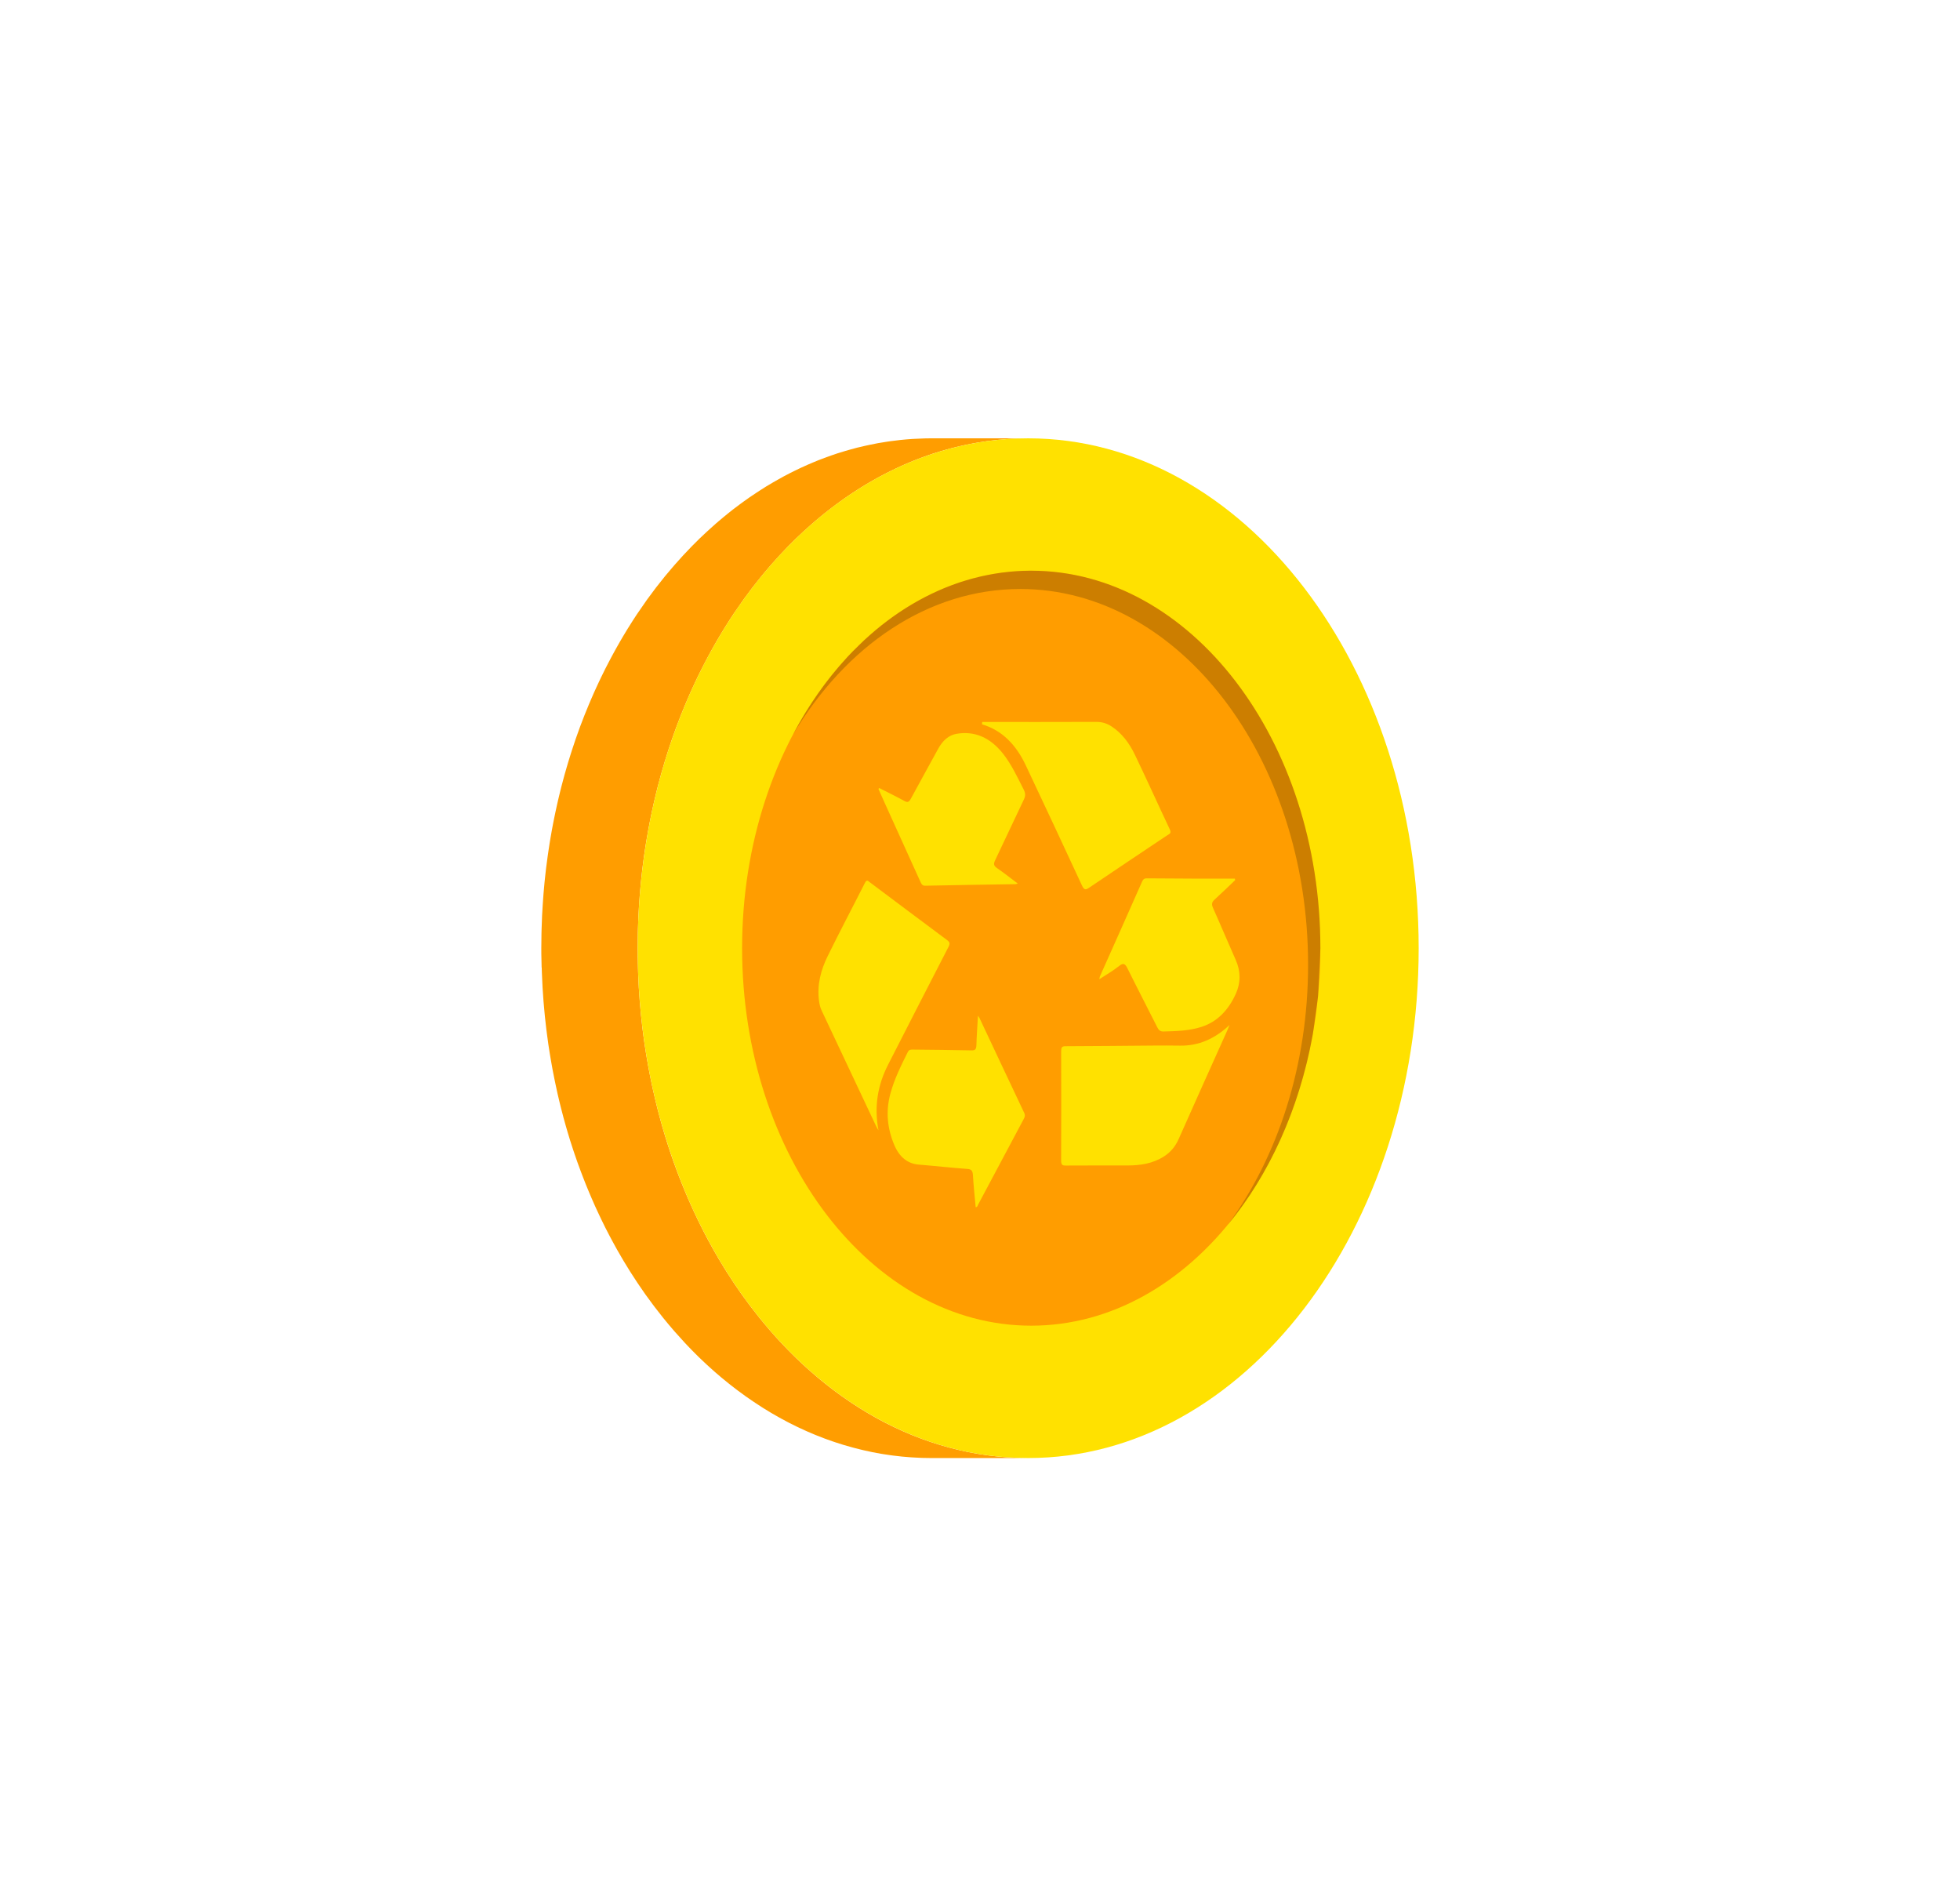 <?xml version="1.0" encoding="UTF-8"?><svg id="graphic" xmlns="http://www.w3.org/2000/svg" viewBox="0 0 917.56 887.62"><defs><style>.cls-1{fill:#ff9d00;}.cls-2{fill:#ffe100;}.cls-3{opacity:.2;}</style></defs><g><path class="cls-1" d="M253.56,452.91c-.05-1.67-.08-3.34-.11-5.02,0-.43-.02-.86-.03-1.29,0-.93-.01-1.85-.01-2.78,0-2.35,.03-4.68,.08-7.01,.02-.73,.04-1.46,.06-2.19,.05-1.62,.1-3.24,.18-4.86,.02-.4,.02-.8,.04-1.2,.03-.56,.07-1.11,.1-1.67,.05-.86,.1-1.73,.15-2.59,.07-1.09,.14-2.19,.22-3.28,.06-.85,.12-1.7,.19-2.55,.09-1.1,.19-2.19,.29-3.29,.08-.83,.15-1.66,.23-2.49,.11-1.12,.24-2.24,.36-3.35,.09-.79,.17-1.59,.27-2.38,.02-.2,.04-.41,.07-.61,.08-.66,.18-1.31,.26-1.97,.15-1.21,.31-2.41,.48-3.61,.12-.87,.25-1.74,.38-2.61,.17-1.16,.35-2.32,.53-3.47,.14-.89,.29-1.77,.44-2.65,.19-1.13,.39-2.26,.59-3.38,.16-.89,.33-1.77,.5-2.66,.21-1.11,.43-2.22,.66-3.33,.18-.88,.36-1.76,.55-2.64,.23-1.1,.48-2.2,.72-3.3,.19-.87,.39-1.73,.59-2.59,.26-1.1,.52-2.2,.79-3.29,.21-.85,.42-1.69,.63-2.53,.28-1.11,.58-2.21,.88-3.32,.22-.81,.43-1.63,.66-2.44,.32-1.14,.65-2.27,.98-3.4,.22-.76,.44-1.53,.67-2.29,.37-1.22,.75-2.44,1.13-3.65,.21-.65,.41-1.31,.62-1.96,.53-1.63,1.07-3.25,1.62-4.86,.08-.22,.15-.45,.23-.68,.64-1.84,1.29-3.66,1.96-5.47,.21-.56,.43-1.11,.64-1.67,.47-1.25,.94-2.49,1.43-3.72,.27-.69,.56-1.38,.84-2.06,.44-1.09,.88-2.17,1.33-3.25,.31-.74,.63-1.46,.94-2.2,.44-1.02,.87-2.03,1.32-3.04,.33-.75,.68-1.5,1.02-2.24,.44-.98,.89-1.95,1.35-2.92,.35-.75,.71-1.5,1.07-2.24,.46-.95,.92-1.89,1.39-2.83,.17-.34,.34-.69,.51-1.04,.22-.43,.44-.85,.66-1.27,.42-.81,.83-1.63,1.26-2.43,.41-.78,.83-1.56,1.24-2.34,.43-.8,.86-1.6,1.3-2.39,.42-.77,.85-1.53,1.28-2.29,.44-.79,.89-1.57,1.34-2.35,.44-.76,.88-1.51,1.32-2.25,.46-.77,.92-1.54,1.39-2.3,.23-.37,.45-.75,.68-1.13,.14-.23,.3-.46,.44-.69,1.29-2.07,2.59-4.12,3.93-6.13,.14-.21,.28-.41,.42-.61,1.25-1.87,2.53-3.71,3.83-5.53,.18-.25,.34-.51,.52-.75,.13-.18,.26-.35,.39-.52,1.23-1.7,2.47-3.37,3.73-5.02,.12-.15,.24-.3,.36-.45,1.16-1.5,2.33-2.98,3.52-4.44,.17-.21,.33-.42,.5-.62,.24-.3,.49-.58,.74-.88,.83-1,1.67-1.99,2.51-2.97,.42-.49,.85-.99,1.28-1.48,.98-1.12,1.97-2.22,2.97-3.31,.23-.25,.45-.52,.69-.77,.05-.06,.11-.11,.16-.17,1.22-1.32,2.45-2.62,3.7-3.9,.24-.25,.48-.48,.72-.73,1.01-1.03,2.03-2.05,3.06-3.05,.11-.1,.21-.21,.32-.32,.4-.38,.8-.75,1.21-1.13,.72-.68,1.43-1.36,2.16-2.03,.54-.5,1.09-.99,1.63-1.48,.71-.64,1.42-1.28,2.14-1.91,.2-.18,.4-.36,.6-.54,.37-.32,.76-.64,1.13-.96,.67-.57,1.35-1.15,2.03-1.71,.59-.49,1.19-.97,1.78-1.46,.68-.55,1.37-1.1,2.05-1.64,.27-.21,.53-.43,.79-.63,.35-.27,.71-.53,1.07-.8,.65-.5,1.3-.99,1.95-1.47,.63-.47,1.27-.93,1.91-1.4,.66-.48,1.32-.95,1.99-1.41,.3-.21,.59-.42,.88-.63,.36-.25,.72-.48,1.08-.72,.64-.43,1.28-.86,1.92-1.29,.67-.44,1.34-.88,2.01-1.31,.64-.41,1.29-.82,1.94-1.23,.29-.18,.59-.38,.88-.56,.39-.24,.78-.46,1.17-.69,.65-.39,1.29-.77,1.94-1.15,.69-.4,1.38-.8,2.08-1.19,.65-.37,1.31-.74,1.97-1.1,.28-.15,.55-.31,.83-.46,.42-.23,.86-.44,1.28-.67,.66-.35,1.31-.69,1.97-1.03,.71-.36,1.43-.71,2.14-1.06,.66-.33,1.33-.65,1.99-.96,.25-.12,.5-.25,.75-.36,.46-.22,.93-.41,1.4-.63,.69-.31,1.37-.62,2.06-.93,.72-.31,1.44-.62,2.17-.92,.69-.29,1.39-.58,2.08-.86,.24-.1,.47-.2,.71-.29,.49-.19,.98-.37,1.47-.55,.71-.27,1.42-.55,2.14-.81,.73-.27,1.46-.52,2.19-.78,.72-.25,1.44-.5,2.16-.74,.23-.08,.47-.16,.7-.24,.47-.15,.94-.29,1.41-.43,.81-.25,1.61-.51,2.42-.74,.7-.21,1.41-.41,2.11-.6,.81-.23,1.62-.45,2.43-.66,.29-.08,.58-.16,.87-.24,.4-.1,.81-.19,1.21-.28,.88-.22,1.76-.42,2.64-.62,.69-.16,1.39-.31,2.08-.45,.88-.19,1.77-.36,2.66-.53,.4-.07,.79-.16,1.18-.24,.29-.05,.58-.09,.87-.14,1-.17,2-.33,3.01-.49,.64-.1,1.29-.2,1.93-.29,1.08-.15,2.17-.28,3.26-.4,.45-.05,.91-.12,1.36-.17,.1-.01,.21-.02,.31-.03,1.79-.18,3.59-.34,5.4-.45,.4-.03,.81-.04,1.21-.06,1.42-.08,2.85-.14,4.28-.18,.26,0,.51-.03,.77-.03,.93-.02,1.87-.03,2.8-.03h45.12c-1.2,0-2.39,.03-3.58,.06-1.43,.04-2.86,.1-4.28,.18-.4,.02-.8,.03-1.2,.06-1.81,.12-3.61,.27-5.4,.45-.56,.06-1.11,.13-1.67,.19-1.09,.13-2.18,.25-3.27,.4-.65,.09-1.29,.19-1.93,.29-1,.15-2.01,.31-3.01,.49-.69,.12-1.37,.25-2.06,.38-.89,.17-1.78,.34-2.66,.53-.7,.15-1.39,.3-2.08,.45-.88,.2-1.76,.41-2.64,.62-.7,.17-1.39,.34-2.08,.52-.81,.21-1.62,.44-2.43,.66-.71,.2-1.41,.39-2.11,.6-.81,.24-1.61,.49-2.42,.74-.7,.22-1.41,.44-2.11,.67-.72,.24-1.44,.49-2.16,.74-.73,.25-1.46,.51-2.19,.78-.72,.26-1.43,.54-2.14,.81-.73,.28-1.45,.56-2.17,.85-.7,.28-1.39,.57-2.08,.86-.72,.3-1.45,.61-2.16,.92-.69,.3-1.38,.61-2.07,.93-.72,.33-1.43,.65-2.14,.99-.67,.32-1.33,.64-2,.97-.71,.35-1.43,.7-2.14,1.06-.66,.34-1.32,.68-1.98,1.03-.7,.37-1.41,.74-2.11,1.13-.66,.36-1.32,.73-1.97,1.1-.69,.39-1.39,.79-2.08,1.19-.65,.38-1.3,.77-1.94,1.16-.68,.41-1.37,.83-2.05,1.25-.65,.4-1.3,.81-1.94,1.23-.67,.43-1.34,.87-2.01,1.31-.64,.42-1.28,.86-1.92,1.29-.65,.45-1.31,.89-1.96,1.35-.67,.47-1.33,.94-1.99,1.42-.64,.46-1.27,.92-1.9,1.39-.66,.49-1.31,.98-1.96,1.48-.62,.47-1.24,.95-1.85,1.43-.69,.54-1.37,1.09-2.06,1.64-.6,.48-1.19,.97-1.78,1.46-.68,.56-1.36,1.14-2.03,1.71-.58,.49-1.16,.99-1.73,1.49-.72,.63-1.43,1.27-2.14,1.91-.54,.49-1.09,.98-1.63,1.48-.73,.67-1.44,1.35-2.16,2.03-.51,.48-1.02,.96-1.53,1.45-1.03,1-2.05,2.02-3.06,3.05-.24,.24-.48,.48-.72,.73-1.25,1.28-2.48,2.58-3.7,3.9-.29,.31-.57,.63-.85,.94-1,1.09-1.99,2.2-2.97,3.31-.43,.49-.85,.98-1.28,1.48-.84,.98-1.68,1.97-2.51,2.97-.41,.5-.82,1-1.23,1.5-1.19,1.46-2.36,2.94-3.52,4.44-.12,.15-.24,.3-.36,.45-1.26,1.65-2.51,3.33-3.73,5.02-.31,.42-.61,.85-.91,1.28-1.3,1.82-2.57,3.66-3.83,5.53-.14,.21-.28,.41-.42,.61-1.34,2.01-2.65,4.06-3.93,6.13-.38,.6-.75,1.21-1.12,1.81-.47,.76-.93,1.53-1.39,2.3-.44,.75-.89,1.5-1.32,2.25-.45,.78-.9,1.56-1.34,2.35-.43,.76-.86,1.53-1.28,2.29-.44,.79-.87,1.59-1.3,2.39-.42,.78-.83,1.56-1.24,2.34-.42,.81-.84,1.62-1.26,2.43-.39,.77-.78,1.54-1.17,2.31-.47,.94-.93,1.89-1.39,2.83-.36,.75-.72,1.49-1.07,2.24-.45,.97-.9,1.94-1.35,2.92-.34,.75-.68,1.49-1.02,2.24-.45,1.01-.89,2.02-1.32,3.04-.31,.73-.63,1.46-.94,2.2-.45,1.08-.89,2.16-1.33,3.25-.28,.69-.56,1.37-.84,2.06-.49,1.23-.96,2.48-1.43,3.72-.21,.56-.43,1.11-.64,1.67-.67,1.81-1.33,3.63-1.96,5.47-.08,.22-.15,.45-.22,.67-.56,1.61-1.1,3.24-1.63,4.87-.21,.65-.41,1.3-.61,1.95-.38,1.22-.77,2.44-1.14,3.66-.23,.76-.45,1.53-.67,2.29-.33,1.13-.66,2.26-.98,3.4-.23,.81-.44,1.63-.66,2.44-.3,1.1-.59,2.21-.88,3.32-.22,.84-.42,1.69-.63,2.53-.27,1.09-.54,2.19-.79,3.28-.2,.87-.4,1.74-.6,2.61-.25,1.09-.49,2.19-.72,3.28-.19,.88-.37,1.76-.55,2.65-.22,1.1-.44,2.21-.65,3.32-.17,.89-.34,1.77-.5,2.66-.2,1.12-.4,2.25-.59,3.37-.15,.89-.3,1.77-.45,2.66-.18,1.15-.36,2.3-.53,3.45-.13,.88-.26,1.75-.39,2.63-.17,1.19-.32,2.39-.47,3.59-.11,.87-.23,1.73-.33,2.6-.09,.78-.18,1.57-.26,2.36-.12,1.12-.25,2.24-.36,3.37-.08,.83-.16,1.66-.23,2.48-.1,1.1-.2,2.19-.29,3.29-.07,.85-.13,1.7-.19,2.55-.08,1.09-.16,2.18-.22,3.28-.05,.86-.1,1.72-.15,2.59-.05,.95-.1,1.91-.14,2.87-.07,1.61-.13,3.23-.18,4.86-.02,.73-.05,1.46-.06,2.19-.05,2.33-.09,4.67-.09,7.01,0,1.37,.02,2.72,.04,4.08,.02,1.67,.06,3.34,.11,5.01,.02,.73,.04,1.46,.06,2.19,.08,2.31,.18,4.62,.32,6.92,0,.04,0,.08,0,.11,.13,2.17,.28,4.33,.45,6.48,.06,.7,.12,1.39,.18,2.09,.13,1.46,.25,2.91,.4,4.36,.09,.88,.19,1.75,.28,2.62,.13,1.19,.26,2.37,.4,3.55,.11,.9,.23,1.8,.34,2.7,.15,1.16,.31,2.31,.47,3.46,.13,.92,.27,1.85,.41,2.77,.16,1.05,.32,2.1,.49,3.15,.15,.93,.31,1.86,.47,2.79,.18,1.04,.36,2.08,.55,3.12,.17,.94,.35,1.88,.53,2.81,.18,.95,.37,1.9,.56,2.85,.19,.95,.39,1.9,.59,2.85,.2,.94,.41,1.88,.62,2.81,.21,.95,.43,1.89,.65,2.83,.21,.91,.43,1.83,.65,2.74,.23,.94,.46,1.88,.7,2.82,.23,.91,.47,1.81,.7,2.71,.25,.94,.5,1.87,.76,2.8,.24,.87,.49,1.75,.73,2.62,.27,.93,.54,1.86,.81,2.79,.26,.86,.52,1.72,.78,2.58,.28,.92,.57,1.84,.86,2.76,.27,.86,.55,1.71,.83,2.56,.3,.91,.61,1.82,.91,2.72,.29,.85,.58,1.7,.88,2.54,.31,.89,.63,1.78,.96,2.67,.31,.85,.62,1.69,.93,2.53,.33,.88,.66,1.76,1,2.63,.32,.84,.65,1.67,.98,2.5,.34,.85,.68,1.69,1.03,2.53,.36,.87,.72,1.74,1.08,2.61,.35,.83,.71,1.65,1.06,2.48,.37,.86,.75,1.72,1.13,2.57,.36,.8,.72,1.6,1.09,2.4,.41,.89,.82,1.78,1.24,2.66,.37,.79,.75,1.57,1.12,2.35,.42,.88,.85,1.75,1.28,2.62,.38,.76,.76,1.52,1.15,2.28,.46,.91,.93,1.81,1.4,2.71,.39,.74,.78,1.48,1.18,2.21,.48,.89,.97,1.78,1.46,2.67,.39,.71,.78,1.41,1.18,2.11,.61,1.07,1.22,2.12,1.84,3.18,.35,.59,.69,1.19,1.05,1.78,.74,1.24,1.5,2.47,2.27,3.7,.24,.38,.47,.77,.71,1.14,1.05,1.67,2.12,3.31,3.21,4.94,.3,.46,.62,.9,.92,1.36,.8,1.18,1.6,2.34,2.41,3.5,.37,.53,.75,1.05,1.12,1.57,.92,1.29,1.86,2.56,2.8,3.82,.33,.44,.66,.88,.99,1.32,1.25,1.64,2.51,3.26,3.79,4.85,.17,.21,.34,.41,.51,.62,1.34,1.66,2.71,3.28,4.09,4.89,.33,.38,.65,.76,.98,1.14,1.5,1.71,3.02,3.4,4.56,5.05,.53,.57,1.08,1.14,1.62,1.7,.57,.59,1.13,1.19,1.7,1.77,.58,.59,1.17,1.17,1.75,1.76,.58,.57,1.15,1.15,1.73,1.72,.59,.57,1.19,1.14,1.79,1.7,.59,.56,1.17,1.12,1.76,1.66,.6,.56,1.21,1.1,1.82,1.65,.6,.54,1.19,1.08,1.8,1.61,1.07,.94,2.14,1.86,3.22,2.77,.15,.12,.3,.24,.44,.37,.97,.81,1.95,1.6,2.93,2.39,.34,.27,.69,.54,1.03,.82,.86,.68,1.72,1.34,2.59,2,.3,.23,.6,.46,.91,.69,1.14,.86,2.29,1.7,3.45,2.52,.2,.15,.41,.29,.62,.43,.97,.68,1.94,1.36,2.92,2.02,.36,.24,.72,.48,1.09,.73,.91,.6,1.82,1.2,2.74,1.78,.3,.19,.6,.38,.89,.57,1.19,.75,2.39,1.48,3.6,2.2,.25,.15,.5,.29,.74,.43,.98,.57,1.96,1.14,2.95,1.69,.38,.21,.76,.42,1.13,.63,.96,.53,1.93,1.04,2.9,1.55,.29,.15,.57,.3,.86,.45,1.24,.64,2.48,1.25,3.73,1.85,.29,.14,.58,.27,.87,.41,.99,.47,1.98,.93,2.98,1.37,.39,.17,.78,.35,1.17,.52,1.02,.45,2.05,.89,3.09,1.31,.26,.11,.53,.22,.79,.33,1.28,.52,2.56,1.02,3.86,1.5,.32,.12,.65,.24,.97,.35,1,.37,2,.72,3,1.06,.4,.14,.81,.28,1.21,.41,1.09,.36,2.19,.71,3.29,1.05,.23,.07,.46,.15,.69,.21,1.32,.4,2.64,.77,3.97,1.13,.35,.1,.71,.18,1.06,.28,1.01,.27,2.03,.52,3.05,.77,.41,.1,.82,.19,1.22,.29,1.18,.27,2.35,.53,3.54,.77,.18,.04,.36,.08,.54,.11,1.35,.27,2.71,.52,4.07,.75,.38,.06,.76,.12,1.14,.18,1.03,.17,2.06,.32,3.09,.46,.41,.06,.83,.12,1.24,.17,1.27,.16,2.55,.31,3.83,.44,.11,.01,.22,.03,.34,.04,1.38,.14,2.77,.25,4.17,.35,.4,.03,.8,.05,1.2,.07,1.05,.06,2.1,.12,3.15,.16,.41,.02,.82,.03,1.23,.05,1.41,.04,2.82,.07,4.24,.07h-45.12c-1.42,0-2.83-.03-4.24-.07-.41-.01-.82-.03-1.23-.05-1.05-.04-2.1-.09-3.15-.16-.4-.02-.8-.05-1.2-.07-1.39-.1-2.78-.21-4.17-.35-.11-.01-.23-.03-.34-.04-1.28-.13-2.55-.28-3.82-.44-.41-.05-.83-.11-1.24-.17-1.03-.14-2.06-.3-3.09-.46-.38-.06-.76-.12-1.14-.18-1.36-.23-2.72-.48-4.07-.75-.18-.04-.36-.08-.55-.12-1.18-.24-2.36-.5-3.53-.77-.41-.09-.82-.19-1.22-.29-1.02-.24-2.04-.5-3.05-.77-.35-.09-.71-.18-1.06-.28-1.33-.36-2.65-.73-3.97-1.13-.23-.07-.46-.14-.69-.21-1.1-.34-2.2-.69-3.29-1.05-.4-.13-.81-.27-1.21-.41-1-.34-2-.7-3-1.06-.33-.12-.65-.23-.98-.36-1.29-.48-2.58-.98-3.85-1.5-.27-.11-.53-.22-.8-.33-1.03-.42-2.06-.86-3.08-1.31-.39-.17-.78-.35-1.17-.52-.99-.45-1.98-.9-2.97-1.37-.29-.14-.58-.27-.87-.41-1.25-.6-2.49-1.22-3.73-1.85-.29-.15-.58-.3-.87-.46-.97-.5-1.93-1.02-2.89-1.55-.38-.21-.76-.42-1.14-.63-.99-.55-1.97-1.11-2.94-1.68-.25-.15-.5-.29-.75-.44-1.21-.71-2.4-1.45-3.59-2.19-.3-.19-.6-.38-.9-.58-.92-.58-1.83-1.17-2.73-1.78-.36-.24-.73-.48-1.09-.73-.98-.66-1.95-1.33-2.92-2.01-.21-.14-.41-.29-.62-.43-1.16-.82-2.31-1.67-3.45-2.52-.3-.23-.6-.46-.91-.69-.87-.66-1.73-1.32-2.59-2-.34-.27-.69-.54-1.03-.82-.98-.78-1.95-1.58-2.92-2.38-.15-.13-.3-.25-.45-.37-.96-.8-1.9-1.61-2.85-2.44-.13-.11-.25-.22-.37-.33-.6-.53-1.2-1.07-1.8-1.61-.61-.55-1.22-1.09-1.82-1.65-.59-.55-1.18-1.11-1.76-1.66-.6-.57-1.19-1.13-1.79-1.7-.58-.57-1.16-1.14-1.73-1.72-.59-.58-1.17-1.16-1.75-1.76-.57-.58-1.14-1.18-1.7-1.77-.45-.47-.9-.92-1.34-1.4-.09-.1-.18-.2-.27-.3-1.54-1.65-3.06-3.34-4.56-5.05-.33-.38-.65-.76-.98-1.14-1.39-1.61-2.76-3.24-4.1-4.9-.12-.15-.25-.3-.37-.45-.04-.05-.08-.11-.13-.16-1.28-1.59-2.54-3.21-3.79-4.85-.33-.44-.66-.88-.99-1.32-.94-1.26-1.88-2.53-2.8-3.82-.21-.29-.43-.57-.64-.87-.16-.23-.32-.47-.49-.71-.81-1.16-1.62-2.32-2.41-3.5-.31-.45-.62-.9-.92-1.36-1.08-1.63-2.16-3.27-3.21-4.94-.03-.05-.06-.09-.09-.14-.21-.33-.41-.67-.62-1.01-.76-1.22-1.52-2.45-2.27-3.7-.35-.59-.7-1.19-1.05-1.78-.62-1.05-1.23-2.11-1.84-3.18-.15-.26-.3-.51-.44-.77-.25-.44-.49-.9-.74-1.34-.49-.89-.98-1.77-1.46-2.67-.4-.73-.79-1.47-1.18-2.21-.47-.9-.94-1.8-1.4-2.71-.19-.38-.4-.76-.59-1.14-.19-.38-.37-.76-.56-1.14-.43-.87-.86-1.74-1.28-2.62-.38-.78-.75-1.56-1.12-2.35-.42-.88-.83-1.77-1.24-2.66-.21-.46-.43-.92-.64-1.39-.15-.34-.29-.68-.44-1.01-.38-.85-.75-1.71-1.13-2.57-.36-.82-.71-1.65-1.06-2.48-.37-.87-.72-1.74-1.08-2.61-.21-.51-.43-1.02-.63-1.53-.13-.33-.26-.67-.39-1-.33-.83-.65-1.67-.98-2.5-.34-.87-.67-1.75-1-2.63-.31-.84-.62-1.69-.93-2.53-.19-.52-.38-1.03-.57-1.55-.13-.37-.25-.75-.39-1.12-.3-.84-.59-1.69-.88-2.54-.31-.9-.61-1.81-.91-2.71-.28-.86-.56-1.71-.83-2.57-.16-.5-.33-.99-.48-1.49-.13-.42-.25-.84-.38-1.26-.26-.86-.52-1.72-.78-2.58-.28-.93-.55-1.86-.81-2.79-.25-.87-.49-1.74-.73-2.62-.13-.47-.27-.93-.39-1.4-.13-.46-.24-.93-.36-1.4-.24-.9-.47-1.81-.71-2.71-.24-.94-.47-1.88-.7-2.82-.22-.91-.44-1.82-.65-2.74-.11-.45-.22-.9-.32-1.36-.11-.49-.21-.99-.32-1.48-.21-.94-.41-1.87-.61-2.81-.2-.95-.4-1.9-.59-2.85-.19-.95-.38-1.89-.56-2.85-.09-.45-.18-.9-.27-1.36-.09-.48-.17-.97-.26-1.45-.19-1.04-.37-2.08-.55-3.12-.16-.93-.32-1.86-.47-2.79-.17-1.05-.33-2.1-.49-3.15-.08-.52-.17-1.03-.24-1.55-.06-.4-.11-.81-.16-1.21-.16-1.15-.32-2.31-.47-3.46-.12-.9-.23-1.8-.34-2.7-.14-1.18-.27-2.37-.4-3.55-.07-.63-.15-1.25-.21-1.87-.03-.25-.04-.5-.07-.75-.15-1.45-.28-2.91-.4-4.37-.06-.69-.13-1.38-.18-2.07-.17-2.15-.32-4.32-.45-6.49h0s0-.08,0-.11c-.13-2.3-.24-4.61-.32-6.92-.03-.73-.04-1.46-.06-2.19Z"/><path class="cls-2" d="M481.33,205.17c-100.79,0-182.81,107.06-182.81,238.65s82.01,238.65,182.81,238.65,182.81-107.06,182.81-238.65-82.01-238.65-182.81-238.65Z"/><path class="cls-1" d="M482.76,267.11c-74.64,0-135.35,79.27-135.35,176.7s60.72,176.7,135.35,176.7,135.36-79.27,135.36-176.7-60.72-176.7-135.36-176.7Z"/><path class="cls-3" d="M396.29,307.98c.23-.25,.46-.5,.81-.87,.22-.23,.44-.47,.75-.8,.49-.52,.99-1.04,6.76-6.68,.59-.55,1.19-1.09,3.22-2.89,12.64-11.01,26.78-19.32,42.01-24.32,.25-.08,.51-.17,.79-.25,1.05-.33,2.1-.65,4.16-1.24,.75-.21,1.51-.41,5.11-1.27,.4-.09,.79-.17,4.33-.87,.26-.05,.52-.09,4.72-.74,.29-.04,.6-.08,4.22-.47,.32-.03,.64-.06,1.18-.1,.26-.02,.51-.04,3.12-.2,.33-.02,.65-.03,1.08-.05,.29-.01,.58-.02,3.24-.08,.33,0,.66,0,.99,0,74.63,0,135.35,79.24,135.35,176.69,0,.39,0,.78-1.09,22.47-.04,.37-.07,.74-2.4,17.48-.06,.32-.11,.64-.18,1.01-6.31,34.59-20.44,65.28-39.66,88.5,23.28-31.61,37.58-74.54,37.58-121.73,0-96.99-60.43-175.88-134.72-175.88-43.22,0-81.75,26.71-106.43,68.15,7.06-13.37,15.49-25.42,25.06-35.83Z"/></g><g><path class="cls-2" d="M459.74,339.05c9.23,2.71,15.87,9.41,20.46,19.16,8.82,18.71,17.61,37.44,26.3,56.23,1,2.16,1.7,2.2,3.37,1.07,12.19-8.27,24.44-16.42,36.67-24.6,.88-.59,1.99-.8,1.09-2.71-5.49-11.61-10.78-23.37-16.34-34.93-2.65-5.53-6.21-10.2-10.98-13.29-2.18-1.41-4.47-2.09-7-2.08-17.83,.07-35.67,.04-53.5,.04l-.07,1.13Z"/><path class="cls-2" d="M411.26,529.09c-2.12-11.18-.35-21.26,4.47-30.69,9.39-18.4,18.8-36.79,28.27-55.13,.87-1.69,.62-2.31-.69-3.29-12.04-8.94-24.03-17.97-36.04-26.96-.79-.59-1.45-1.57-2.33,.17-5.8,11.49-11.83,22.83-17.5,34.41-3.13,6.38-5.05,13.33-4.01,20.98,.21,1.55,.55,3.02,1.2,4.4,8.55,18.14,17.1,36.29,25.65,54.42,.28,.59,.65,1.12,.98,1.68Z"/><path class="cls-2" d="M575.61,479.76c-6.91,6.5-14.51,9.82-23.17,9.67-4.19-.07-8.38-.06-12.57-.03-13.71,.1-27.42,.27-41.13,.3-1.67,0-1.97,.66-1.97,2.5,.06,16.96,.07,33.92-.01,50.87-.01,2.16,.54,2.5,2.17,2.49,9.67-.09,19.35,0,29.02-.04,5.91-.02,11.7-.85,17.02-4.27,2.95-1.9,5.23-4.52,6.84-8.16,7.51-16.95,15.13-33.82,22.71-50.72,.38-.85,.72-1.74,1.08-2.6Z"/><path class="cls-2" d="M578.09,411.27c-5.52,0-11.05,.02-16.57,0-8.07-.03-16.15-.09-24.22-.14-1.07,0-1.94-.05-2.61,1.46-6.55,14.86-13.19,29.67-19.8,44.5-.09,.21-.1,.47-.25,1.27,3.35-2.21,6.49-3.99,9.35-6.27,2.05-1.63,2.82-.86,3.91,1.34,4.55,9.2,9.28,18.27,13.88,27.43,.71,1.41,1.46,1.98,2.87,1.95,6.02-.16,12.04-.28,17.9-2.18,7.23-2.35,12.54-7.74,16.04-15.58,2.3-5.15,2.26-10.47-.1-15.76-3.59-8.05-7-16.23-10.61-24.28-.84-1.88-.52-2.82,.78-4,3.25-2.94,6.4-6.03,9.58-9.06l-.16-.67Z"/><path class="cls-2" d="M411.23,369.26c1.06,2.38,2.11,4.77,3.19,7.14,5.46,12.05,10.92,24.09,16.38,36.14,.51,1.12,.88,2.08,2.3,2.04,14.09-.31,28.18-.5,42.28-.73,.2,0,.39-.1,1.07-.29-3.46-2.6-6.53-5.05-9.72-7.25-1.49-1.03-1.73-1.85-.84-3.7,4.53-9.42,8.9-18.96,13.43-28.38,.84-1.75,.77-2.96-.08-4.65-2.98-5.86-5.77-11.89-9.74-16.89-5.91-7.42-13.15-10.67-21.67-9.22-3.75,.64-6.54,3.2-8.62,7-4.25,7.81-8.58,15.56-12.81,23.39-.81,1.49-1.46,1.89-2.91,1.1-3.91-2.16-7.91-4.08-11.87-6.1l-.39,.39Z"/><path class="cls-2" d="M457.83,475.41c-.27,4.9-.6,9.25-.73,13.61-.05,1.93-.42,2.67-2.2,2.63-9.14-.22-18.29-.26-27.43-.37-1-.01-1.87-.11-2.53,1.22-3.12,6.29-6.28,12.54-8.16,19.58-2.21,8.31-1.34,16.32,1.91,23.94,2.35,5.51,6.13,8.67,11.42,9.1,7.6,.62,15.19,1.48,22.79,2.03,1.83,.13,2.44,.8,2.57,2.97,.3,4.99,.84,9.95,1.29,14.93,.83,0,.92-.78,1.17-1.25,7.07-13.25,14.12-26.53,21.19-39.78,.55-1.02,.98-1.81,.33-3.18-6.99-14.7-13.89-29.45-20.83-44.18-.13-.28-.33-.52-.81-1.25Z"/></g></svg>